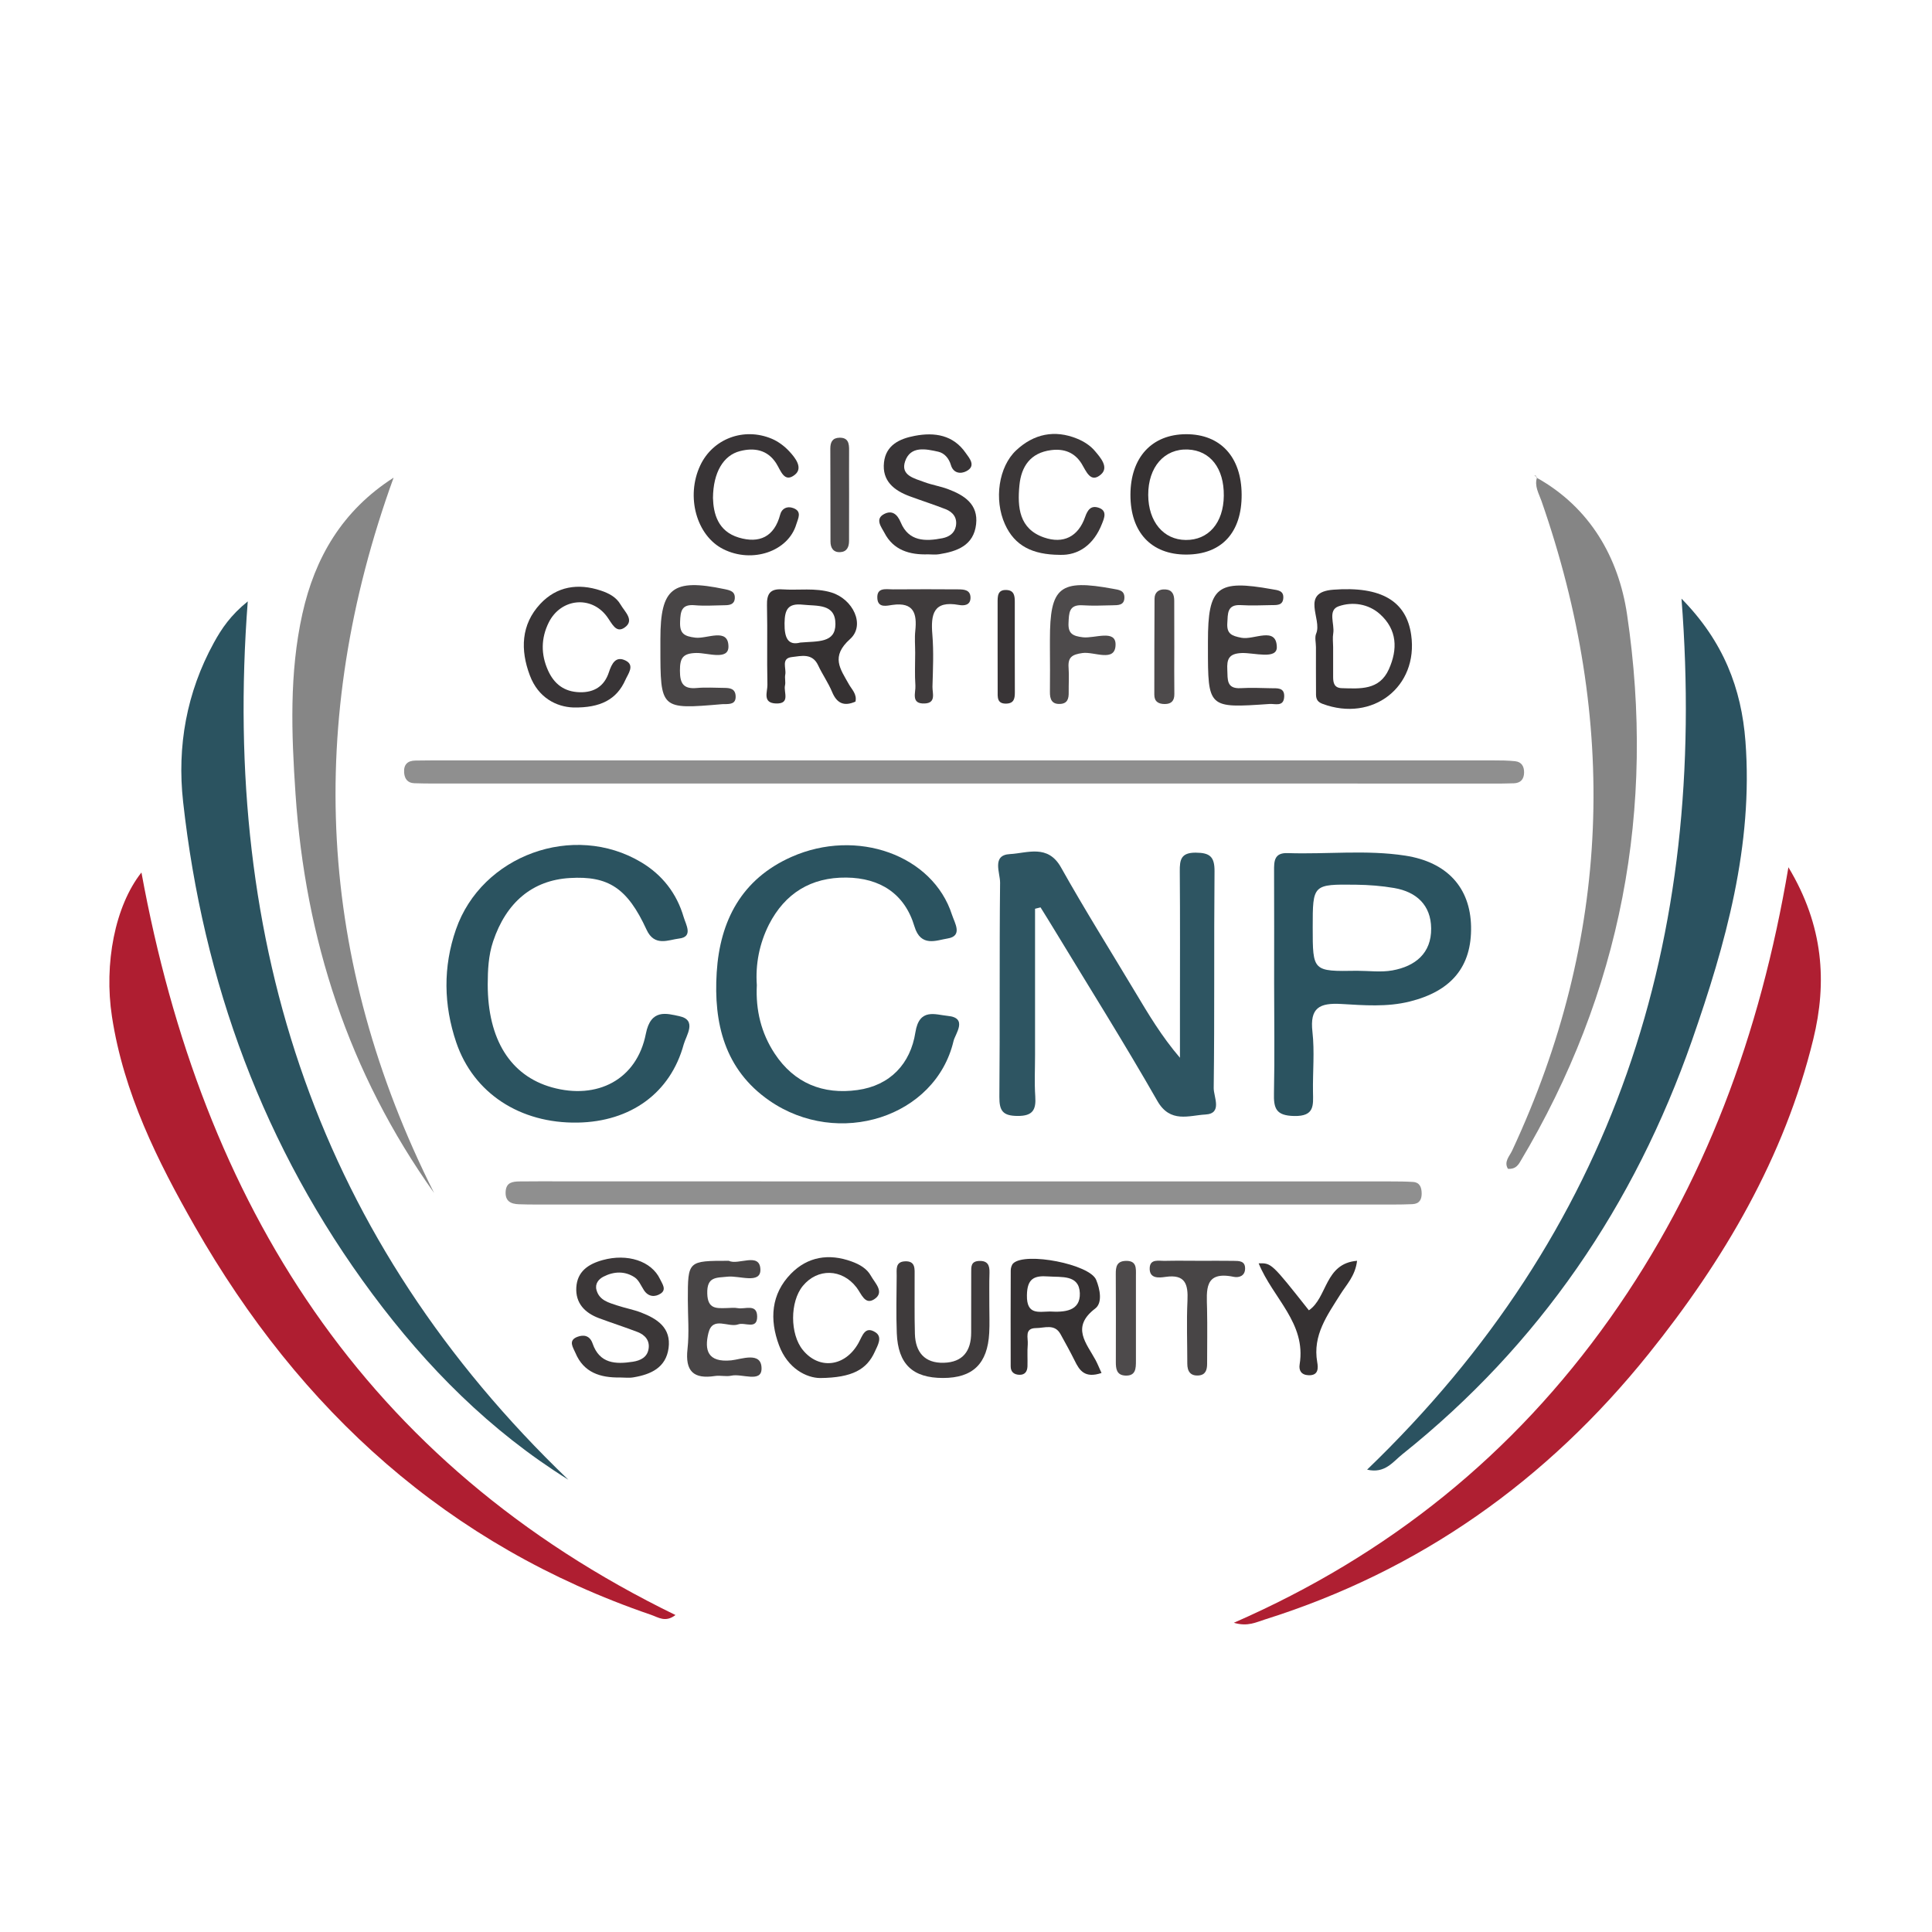 <?xml version="1.0" encoding="utf-8"?>
<!-- Generator: Adobe Illustrator 23.0.1, SVG Export Plug-In . SVG Version: 6.00 Build 0)  -->
<svg version="1.1" id="Layer_1" xmlns="http://www.w3.org/2000/svg" xmlns:xlink="http://www.w3.org/1999/xlink" x="0px" y="0px"
	 viewBox="0 0 352 352" style="enable-background:new 0 0 352 352;" xml:space="preserve">
<style type="text/css">
	.st0{fill:#AF1F32;}
	.st1{fill:#AF1E31;}
	.st2{fill:#2B5360;}
	.st3{fill:#2B5260;}
	.st4{fill:#2E5562;}
	.st5{fill:#8F8F8F;}
	.st6{fill:#868686;}
	.st7{fill:#858585;}
	.st8{fill:#353132;}
	.st9{fill:#383436;}
	.st10{fill:#3B3738;}
	.st11{fill:#484546;}
	.st12{fill:#3F3B3C;}
	.st13{fill:#4D4A4B;}
</style>
<g>
	<path class="st0" d="M224.8,295.66c28.31-12.37,51-30.75,68.51-55.44c17.28-24.38,27.38-51.69,32.53-82.21
		c6.42,10.67,7.06,20.98,4.53,31.33c-5.26,21.54-16.29,40.27-30.04,57.38c-18.47,22.99-41.61,39.46-69.9,48.35
		C228.87,295.55,227.35,296.41,224.8,295.66z"/>
	<path class="st1" d="M25.77,158.96c11.07,60.44,40.5,107.64,97.3,135.29c-1.84,1.41-3.12,0.42-4.43-0.03
		c-37.01-12.65-63.96-37.2-83.12-70.74c-6.84-11.98-12.99-24.34-15.12-38.25C18.92,175.58,20.95,165.05,25.77,158.96z"/>
	<path class="st2" d="M103.55,269.6c-14.29-8.92-25.8-20.53-35.69-33.83c-19.84-26.69-30.85-56.82-34.5-89.7
		c-1.12-10.1,0.63-19.91,5.6-28.96c1.42-2.59,3.06-5.02,6.18-7.54C40.35,172.25,58.09,225.98,103.55,269.6z"/>
	<path class="st3" d="M249.08,267.76c45-43.31,62.12-96.42,57.28-158.69c7.68,7.82,10.92,16.41,11.65,25.98
		c1.44,18.98-3.6,36.93-9.75,54.54c-10.5,30.02-27.8,55.43-52.76,75.37C253.79,266.32,252.32,268.54,249.08,267.76z"/>
	<path class="st4" d="M188.58,165.57c0,8.89,0,17.79,0,26.68c0,2.5-0.13,5.01,0.04,7.5c0.17,2.46-0.45,3.59-3.24,3.57
		c-2.69-0.02-3.32-0.95-3.3-3.5c0.12-13-0.01-25.99,0.13-38.99c0.02-1.81-1.57-5.05,1.8-5.22c3.13-0.16,6.89-1.87,9.3,2.43
		c4.31,7.69,9,15.16,13.53,22.73c2.39,3.99,4.76,8,8.14,11.95c0-2.83,0-5.65,0-8.48c0-8.5,0.04-17-0.03-25.49
		c-0.02-2.12,0.22-3.41,2.89-3.4c2.57,0.01,3.46,0.72,3.44,3.39c-0.12,13.16,0.02,26.33-0.15,39.49c-0.02,1.61,1.66,4.66-1.51,4.83
		c-2.97,0.16-6.41,1.64-8.76-2.48c-6.02-10.54-12.49-20.83-18.78-31.21c-0.82-1.36-1.66-2.7-2.5-4.05
		C189.25,165.39,188.92,165.48,188.58,165.57z"/>
	<path class="st5" d="M175.91,142.75c-32.15,0-64.3,0-96.45,0c-1.33,0-2.67,0.01-4-0.05c-1.2-0.05-1.75-0.81-1.83-1.94
		c-0.1-1.45,0.61-2.17,2.04-2.19c1-0.02,2-0.03,3-0.03c64.47,0,128.93,0,193.4,0c1.33,0,2.67,0.01,3.99,0.15
		c1.18,0.13,1.65,0.97,1.62,2.11c-0.03,1.19-0.65,1.86-1.83,1.91c-1.33,0.06-2.66,0.05-4,0.05
		C239.87,142.75,207.89,142.75,175.91,142.75z"/>
	<path class="st6" d="M79.08,217.34c-15.59-21.91-23.45-46.26-25.24-72.71c-0.74-10.99-1.15-21.97,1.25-32.79
		c2.27-10.21,7.25-18.81,16.62-24.81C55.57,131.58,57.8,174.98,79.08,217.34z"/>
	<path class="st7" d="M279.98,87.04c9.77,5.46,14.93,14.61,16.46,24.9c5.25,35.41-1.02,68.85-19.5,99.77
		c-0.45,0.75-0.99,1.33-2.2,1.24c-0.79-1.28,0.3-2.32,0.76-3.31c18.07-38.73,19.35-78.21,5.34-118.39c-0.49-1.39-1.33-2.72-0.79-4.3
		L279.98,87.04z"/>
	<path class="st5" d="M176.02,215.25c25.8,0,51.6,0,77.4,0c1.33,0,2.66,0.01,3.99,0.09c1.27,0.08,1.59,0.97,1.61,2.07
		c0.02,1.16-0.43,1.92-1.68,1.98c-1.16,0.05-2.33,0.07-3.49,0.07c-52.1,0-104.2,0-156.3,0c-1,0-2-0.02-3-0.05
		c-1.54-0.05-2.56-0.6-2.42-2.39c0.13-1.61,1.27-1.74,2.49-1.77c1.16-0.02,2.33-0.02,3.5-0.02
		C124.09,215.25,150.05,215.25,176.02,215.25z"/>
	<path class="st2" d="M137.89,179.49c-0.23,4.56,0.8,8.74,3.24,12.45c3.57,5.43,8.84,7.53,15.09,6.66
		c5.97-0.82,9.67-4.8,10.56-10.51c0.71-4.51,3.67-3.21,5.89-3c3.75,0.35,1.36,3.29,1.06,4.58c-3.27,13.87-20.98,19.58-33.58,10.84
		c-8.14-5.65-10.15-14.11-9.57-23.34c0.59-9.44,4.56-17.02,13.61-21.04c11.96-5.31,25.78-0.31,29.26,10.54
		c0.48,1.48,2.03,3.87-0.81,4.32c-2,0.31-4.87,1.66-6.03-2.2c-1.78-5.97-6.26-8.83-12.41-8.9c-6.43-0.07-11.18,2.86-14.1,8.56
		C138.35,171.93,137.62,175.68,137.89,179.49z"/>
	<path class="st2" d="M88.86,179.39c0.01,9.99,4.14,16.6,11.69,18.72c8.26,2.31,15.48-1.4,17.12-9.76c0.9-4.61,3.8-3.7,6.1-3.21
		c3.3,0.71,1.24,3.53,0.8,5.13c-2.42,8.88-9.68,14.1-19.33,14.26c-10.46,0.18-18.97-5.33-22.12-14.62
		c-2.3-6.79-2.42-13.74-0.05-20.57c4.69-13.53,21.44-19.59,33.74-12.25c3.87,2.31,6.49,5.69,7.75,10c0.4,1.36,1.8,3.61-0.85,3.91
		c-1.9,0.22-4.46,1.55-5.91-1.61c-3.5-7.62-6.99-9.84-13.98-9.42c-6.81,0.4-11.59,4.43-13.98,11.55
		C88.98,174.11,88.87,176.73,88.86,179.39z"/>
	<path class="st2" d="M232.14,179.18c0-6.82,0.02-13.64-0.01-20.46c-0.01-1.78-0.02-3.38,2.48-3.29c7.14,0.24,14.31-0.63,21.41,0.46
		c7.67,1.18,11.86,5.86,12,12.92c0.14,7.29-3.56,11.78-11.21,13.67c-4.11,1.02-8.3,0.68-12.41,0.44c-4-0.23-5.78,0.68-5.28,5.07
		c0.41,3.61,0.04,7.31,0.1,10.97c0.04,2.41,0.31,4.44-3.41,4.37c-3.35-0.06-3.77-1.39-3.7-4.19
		C232.25,192.49,232.14,185.83,232.14,179.18z M247.25,176.87c2.16,0,4.37,0.31,6.45-0.07c4.15-0.75,7.1-3.12,7.05-7.65
		c-0.04-4.24-2.67-6.66-6.74-7.36c-2.27-0.39-4.61-0.57-6.92-0.6c-7.92-0.1-7.92-0.06-7.92,7.77
		C239.17,177,239.17,177,247.25,176.87z"/>
	<path class="st8" d="M155.86,127.83c-2.05,0.9-3.38,0.36-4.26-1.77c-0.7-1.68-1.77-3.19-2.54-4.84c-1.06-2.28-3.08-1.7-4.77-1.51
		c-2.05,0.22-0.99,2.06-1.22,3.2c-0.13,0.64,0.1,1.35-0.05,1.98c-0.28,1.21,1.04,3.36-1.63,3.28c-2.54-0.08-1.54-2.15-1.57-3.4
		c-0.11-4.82,0.03-9.64-0.08-14.46c-0.05-2.08,0.54-3.08,2.79-2.93c2.97,0.2,6-0.32,8.92,0.56c3.98,1.2,6.25,5.96,3.43,8.49
		c-3.57,3.2-1.8,5.41-0.23,8.22C155.18,125.6,156.17,126.47,155.86,127.83z M145.81,117.07c3.2-0.27,6.39,0.11,6.4-3.36
		c0.01-3.77-3.32-3.26-5.93-3.54c-2.7-0.29-3.3,0.85-3.34,3.36C142.9,116.31,143.62,117.64,145.81,117.07z"/>
	<path class="st9" d="M239.76,117.91c0-0.83-0.26-1.78,0.04-2.48c1.14-2.64-2.99-7.53,3.12-7.99c8.78-0.67,13.32,2.1,14.19,8.24
		c1.34,9.47-7.05,15.95-16.14,12.56c-1.35-0.5-1.19-1.38-1.2-2.32C239.75,123.24,239.76,120.57,239.76,117.91z M242.89,117.87
		c0,1.83,0,3.66,0,5.49c0,1.09,0.22,1.98,1.58,2.02c3.36,0.1,6.85,0.39,8.57-3.44c1.64-3.65,1.53-7.21-1.61-10.04
		c-2.12-1.91-5.04-2.31-7.53-1.44c-2.05,0.71-0.71,3.23-0.99,4.92C242.77,116.19,242.88,117.04,242.89,117.87z"/>
	<path class="st10" d="M112.95,250.97c-3.55,0.06-6.61-0.88-8.11-4.48c-0.4-0.96-1.4-2.25,0.34-2.92c1.17-0.45,2.29-0.25,2.79,1.22
		c1.27,3.67,4.18,3.8,7.34,3.31c1.41-0.22,2.63-0.83,2.86-2.36c0.24-1.53-0.67-2.54-2.02-3.06c-2.32-0.89-4.7-1.65-7.03-2.52
		c-2.57-0.96-4.28-2.73-4.12-5.59c0.17-2.89,2.15-4.26,4.8-4.99c4.48-1.24,8.89,0.15,10.46,3.48c0.4,0.85,1.23,1.9,0.1,2.63
		c-1.01,0.66-2.22,0.62-3.03-0.61c-0.53-0.81-0.94-1.85-1.69-2.35c-1.79-1.19-3.81-1.1-5.69-0.13c-0.88,0.45-1.59,1.29-1.27,2.44
		c0.52,1.9,2.25,2.3,3.81,2.82c1.42,0.47,2.91,0.74,4.3,1.27c2.95,1.14,5.52,2.79,5.02,6.49c-0.48,3.56-3.22,4.79-6.36,5.32
		C114.63,251.09,113.78,250.97,112.95,250.97z"/>
	<path class="st9" d="M169.09,101c-3.36,0.11-6.33-0.76-7.96-3.94c-0.51-0.98-1.82-2.52,0-3.43c1.34-0.67,2.32-0.05,2.99,1.57
		c1.44,3.45,4.45,3.48,7.58,2.86c1.24-0.25,2.2-0.9,2.45-2.17c0.3-1.52-0.49-2.58-1.86-3.12c-2.16-0.84-4.37-1.55-6.54-2.35
		c-2.87-1.06-5.07-2.81-4.69-6.18c0.35-3.15,2.84-4.31,5.59-4.83c3.65-0.7,7.03-0.16,9.3,3.12c0.61,0.88,1.99,2.35,0.11,3.32
		c-1.01,0.53-2.36,0.41-2.81-1.12c-0.36-1.22-1.17-2.17-2.3-2.43c-2.27-0.51-5.04-1.1-6.03,1.71c-0.92,2.62,1.69,3.15,3.5,3.83
		c1.4,0.52,2.9,0.75,4.29,1.27c2.96,1.11,5.55,2.74,5.13,6.41c-0.44,3.86-3.45,4.94-6.75,5.46C170.43,101.09,169.75,101,169.09,101z
		"/>
	<path class="st8" d="M200.69,250.15c-3.07,1.03-4.02-0.48-4.88-2.23c-0.81-1.63-1.7-3.23-2.58-4.83c-1.07-1.97-2.92-1.12-4.47-1.12
		c-2.18,0.01-1.41,1.81-1.51,2.97c-0.11,1.32-0.01,2.66-0.05,3.99c-0.03,0.93-0.45,1.59-1.5,1.55c-0.96-0.04-1.56-0.53-1.56-1.53
		c-0.01-5.82-0.02-11.65,0.01-17.47c0-0.44,0.16-1.02,0.46-1.31c2.25-2.11,13.92,0.17,15.1,3c0.72,1.73,1.18,4.21-0.16,5.23
		c-4.47,3.4-1.61,6.31,0.07,9.42C200,248.54,200.29,249.28,200.69,250.15z M191.28,238.95c2.63,0.15,5.58-0.03,5.46-3.35
		c-0.13-3.4-3.33-2.86-5.76-3.04c-2.56-0.19-3.84,0.38-3.88,3.44C187.04,239.59,189.19,238.99,191.28,238.95z"/>
	<path class="st11" d="M132.79,229.71c1.69,0.87,5.67-1.66,5.75,1.6c0.06,2.69-3.85,1.07-5.95,1.29c-2.12,0.22-3.81-0.03-3.73,3.07
		c0.07,2.9,1.71,2.69,3.58,2.65c0.67-0.02,1.35-0.1,1.99,0.02c1.29,0.24,3.47-0.87,3.52,1.48c0.05,2.54-2.25,1.03-3.44,1.47
		c-1.8,0.66-4.67-1.59-5.44,1.58c-0.75,3.1-0.17,5.4,4.15,4.98c1.82-0.18,5.56-1.72,5.53,1.52c-0.02,2.62-3.58,0.84-5.51,1.27
		c-0.95,0.21-2.01-0.09-2.98,0.06c-3.91,0.6-5.45-0.88-5-4.91c0.33-2.96,0.06-5.98,0.06-8.98
		C125.32,229.71,125.32,229.71,132.79,229.71z"/>
	<path class="st8" d="M205.96,90.15c0.01-6.8,3.89-11.02,10.13-11.04c6.26-0.02,10.1,4.14,10.13,11
		c0.04,6.92-3.65,10.92-10.09,10.93C209.75,101.05,205.95,96.98,205.96,90.15z M222.97,90.33c0.06-5-2.46-8.25-6.53-8.43
		c-4.3-0.19-7.26,3.19-7.24,8.28c0.02,4.86,2.78,8.17,6.84,8.2C220.19,98.42,222.92,95.25,222.97,90.33z"/>
	<path class="st12" d="M220.08,117.89c0-0.33,0-0.67,0-1c0-10,1.65-11.34,11.71-9.53c1.01,0.18,2.11,0.22,2.02,1.6
		c-0.08,1.42-1.27,1.27-2.23,1.29c-1.83,0.04-3.66,0.11-5.49,0c-2.57-0.15-2.37,1.58-2.48,3.28c-0.12,1.95,0.78,2.32,2.58,2.67
		c2.27,0.44,6.36-2.15,6.44,1.69c0.05,2.34-4.16,1-6.4,1.09c-2.39,0.09-2.72,1.16-2.62,3.09c0.08,1.69-0.19,3.45,2.42,3.31
		c1.82-0.1,3.66-0.04,5.49,0.01c1.12,0.03,2.56-0.21,2.45,1.59c-0.11,1.84-1.64,1.21-2.67,1.28
		C220.08,129.04,220.08,129.03,220.08,117.89z"/>
	<path class="st11" d="M120.32,117.89c0-0.5,0-1,0-1.49c0-9.3,2.25-11.04,11.66-9.07c1.06,0.22,2,0.42,1.89,1.74
		c-0.1,1.07-0.96,1.19-1.82,1.2c-1.82,0.02-3.66,0.16-5.47,0c-2.4-0.22-2.6,1.09-2.67,2.98c-0.09,2.16,0.69,2.68,2.8,2.93
		c2.11,0.25,5.99-1.89,6.01,1.62c0.02,2.58-3.82,1.13-5.84,1.17c-2.53,0.05-3,0.96-3,3.23c0,2.31,0.62,3.38,3.08,3.15
		c1.64-0.15,3.31-0.03,4.97-0.02c1.03,0.01,2.03,0.11,2.1,1.48c0.07,1.46-0.98,1.46-2,1.48c-0.17,0-0.33-0.01-0.5,0.01
		C120.32,129.26,120.32,129.26,120.32,117.89z"/>
	<path class="st9" d="M129.9,90.72c0.08,2.82,0.87,6.07,4.69,7.22c3.75,1.13,6.49-0.12,7.56-4.2c0.29-1.11,1.26-1.57,2.35-1.18
		c1.7,0.6,0.89,1.93,0.59,2.94c-1.46,4.97-8.03,7.2-13.31,4.55c-4.89-2.45-6.86-9.59-4.2-15.25c2.28-4.86,7.94-7.02,13.06-4.85
		c1.17,0.5,2.29,1.34,3.16,2.28c1.1,1.18,2.56,3.02,1.03,4.26c-1.96,1.58-2.57-0.78-3.43-2.11c-1.58-2.44-3.99-2.86-6.58-2.19
		C131.8,82.96,129.94,86.07,129.9,90.72z"/>
	<path class="st12" d="M180.25,237.87c0,1.66,0.07,3.32-0.02,4.98c-0.3,5.62-2.99,8.21-8.42,8.21c-5.52,0-8.2-2.51-8.42-8.16
		c-0.14-3.48-0.04-6.97-0.02-10.46c0.01-1.12-0.27-2.52,1.45-2.63c2.07-0.13,1.81,1.46,1.82,2.76c0.02,3.49-0.05,6.97,0.05,10.46
		c0.1,3.32,1.76,5.35,5.25,5.26c3.48-0.09,5-2.14,5-5.5c0-3.65,0-7.3,0.01-10.96c0-0.99-0.09-2.01,1.39-2.09
		c1.59-0.08,1.98,0.75,1.94,2.14C180.21,233.88,180.26,235.87,180.25,237.87z"/>
	<path class="st10" d="M193.08,101.09c-4.96-0.03-8.2-1.63-9.98-5.57c-2.03-4.48-1.16-10.5,2.06-13.49
		c3.2-2.98,6.98-3.78,11.08-2.11c1.19,0.48,2.41,1.25,3.22,2.22c1.01,1.19,2.64,2.99,1.12,4.31c-1.89,1.65-2.67-0.59-3.51-1.96
		c-1.28-2.07-3.22-2.78-5.56-2.48c-3.76,0.48-5.45,2.97-5.78,6.44c-0.38,3.98-0.05,7.9,4.47,9.47c3.54,1.23,6.25-0.14,7.5-3.72
		c0.47-1.33,1.07-2.15,2.45-1.7c1.65,0.54,1.02,1.93,0.63,2.92C199.29,99.25,196.49,101.22,193.08,101.09z"/>
	<path class="st10" d="M149.4,251.07c-2.44-0.03-5.88-1.7-7.47-5.98c-1.75-4.69-1.45-9.32,2.17-13.02
		c3.04-3.11,6.91-3.75,11.07-2.23c1.45,0.53,2.78,1.28,3.52,2.63c0.73,1.32,2.57,2.98,0.57,4.26c-1.69,1.07-2.31-1-3.2-2.16
		c-2.66-3.46-7.12-3.53-9.79-0.28c-2.36,2.88-2.36,8.77,0,11.67c2.95,3.63,7.69,3.09,10.13-1.25c0.74-1.32,1.17-3.17,3.06-2
		c1.4,0.87,0.46,2.39-0.08,3.58C157.93,249.48,155.33,251.02,149.4,251.07z"/>
	<path class="st9" d="M104.46,128.9c-3.09-0.11-6.39-1.77-7.92-5.83c-1.75-4.63-1.63-9.27,1.9-13.05c2.98-3.19,6.87-3.81,11.03-2.42
		c1.46,0.48,2.81,1.19,3.59,2.54c0.75,1.31,2.64,2.89,0.72,4.21c-1.57,1.08-2.28-0.78-3.21-2.03c-2.9-3.91-8.44-3.27-10.6,1.11
		c-1.4,2.83-1.44,5.77-0.14,8.68c1.11,2.49,2.94,3.93,5.77,4.01c2.69,0.08,4.52-1.14,5.33-3.62c0.54-1.63,1.27-3.05,3.07-2.14
		c1.71,0.86,0.41,2.45-0.05,3.5C112.37,127.43,109.42,128.99,104.46,128.9z"/>
	<path class="st13" d="M191.29,118.05c0-0.5,0-1,0-1.5c0-9.67,1.75-11.07,11.53-9.27c1.02,0.19,2.06,0.26,2.04,1.61
		c-0.02,1.42-1.16,1.37-2.14,1.39c-1.83,0.04-3.66,0.12-5.49,0c-2.52-0.16-2.46,1.46-2.55,3.21c-0.1,1.97,0.79,2.4,2.62,2.62
		c2.09,0.25,5.96-1.48,5.95,1.31c-0.01,3.36-3.91,1.25-6.03,1.56c-1.9,0.27-2.67,0.75-2.53,2.68c0.11,1.49,0,2.99,0.02,4.49
		c0.02,1.1-0.2,2.02-1.51,2.1c-1.57,0.1-1.93-0.85-1.91-2.21C191.33,123.38,191.3,120.72,191.29,118.05z"/>
	<path class="st11" d="M218.74,229.71c2,0,4-0.02,5.99,0.01c0.98,0.02,2.14-0.04,2.12,1.41c-0.01,1.35-1.12,1.7-2.09,1.5
		c-5.42-1.13-4.91,2.46-4.84,5.85c0.07,3.33,0.01,6.66,0.01,9.99c0,1.08-0.26,2.03-1.54,2.13c-1.5,0.12-2.07-0.75-2.07-2.14
		c0-3.83-0.15-7.66,0.03-11.48c0.14-2.98-0.38-4.86-3.98-4.34c-1.22,0.18-3.01,0.37-2.9-1.66c0.09-1.67,1.68-1.23,2.77-1.26
		C214.41,229.67,216.58,229.71,218.74,229.71z"/>
	<path class="st12" d="M166.74,118.93c0-1.33-0.12-2.67,0.02-3.99c0.33-3.13-0.24-5.27-4.15-4.73c-0.98,0.13-2.63,0.63-2.76-1.15
		c-0.16-2.13,1.62-1.67,2.85-1.68c3.99-0.04,7.99-0.02,11.98,0c1.02,0.01,2.11,0.12,2.14,1.47c0.03,1.45-1.19,1.54-2.11,1.37
		c-4.66-0.85-5.15,1.7-4.84,5.4c0.26,3.14,0.11,6.32,0.02,9.48c-0.03,1.17,0.72,2.98-1.41,3.07c-2.59,0.12-1.61-1.99-1.7-3.26
		C166.64,122.93,166.74,120.92,166.74,118.93z"/>
	<path class="st8" d="M229.32,230.17c2.34-0.05,2.34-0.05,9.15,8.56c3.4-2.3,2.85-8.54,8.78-9.02c-0.33,2.77-1.93,4.33-3.04,6.11
		c-2.38,3.81-5.08,7.43-4.22,12.35c0.19,1.07,0.26,2.47-1.6,2.39c-1.32-0.06-1.78-0.89-1.6-1.99
		C238,241.04,231.94,236.57,229.32,230.17z"/>
	<path class="st13" d="M154.7,90.07c-0.01,2.83,0,5.65-0.01,8.48c0,1.12-0.4,2-1.64,2.05c-1.24,0.05-1.74-0.8-1.74-1.93
		c-0.02-5.65,0-11.3-0.03-16.95c0-1.17,0.4-1.94,1.65-1.97c1.64-0.04,1.79,1.06,1.77,2.35C154.68,84.76,154.7,87.42,154.7,90.07z"/>
	<path class="st13" d="M213.95,117.93c0,2.83-0.03,5.66,0.01,8.49c0.02,1.24-0.52,1.85-1.74,1.85c-1.15,0-1.92-0.44-1.91-1.72
		c0.01-5.82,0-11.65,0.04-17.47c0.01-1.2,0.81-1.77,1.98-1.69c1.27,0.08,1.61,0.95,1.61,2.06
		C213.95,112.27,213.95,115.1,213.95,117.93z"/>
	<path class="st13" d="M206.96,239.92c0,2.66,0,5.33,0,7.99c0,1.39,0,2.82-1.97,2.71c-1.58-0.09-1.7-1.29-1.69-2.53
		c0.01-5.33,0.02-10.65-0.01-15.98c-0.01-1.29,0.17-2.32,1.78-2.38c2.06-0.08,1.9,1.34,1.89,2.7
		C206.95,234.93,206.96,237.42,206.96,239.92z"/>
	<path class="st9" d="M181.76,117.84c0-2.66,0-5.32,0-7.98c0-1.19-0.06-2.49,1.7-2.36c1.34,0.09,1.43,1.13,1.43,2.18
		c0,5.48-0.01,10.97,0.01,16.45c0,1.09-0.13,2-1.49,2.06c-1.82,0.09-1.64-1.22-1.64-2.37C181.76,123.15,181.76,120.5,181.76,117.84z
		"/>
	<path class="st7" d="M280.05,86.95c-0.16-0.1-0.33-0.2-0.49-0.3c0.09,0.01,0.21-0.02,0.25,0.03c0.08,0.1,0.11,0.23,0.17,0.35
		C279.98,87.04,280.05,86.95,280.05,86.95z"/>
</g>
</svg>
